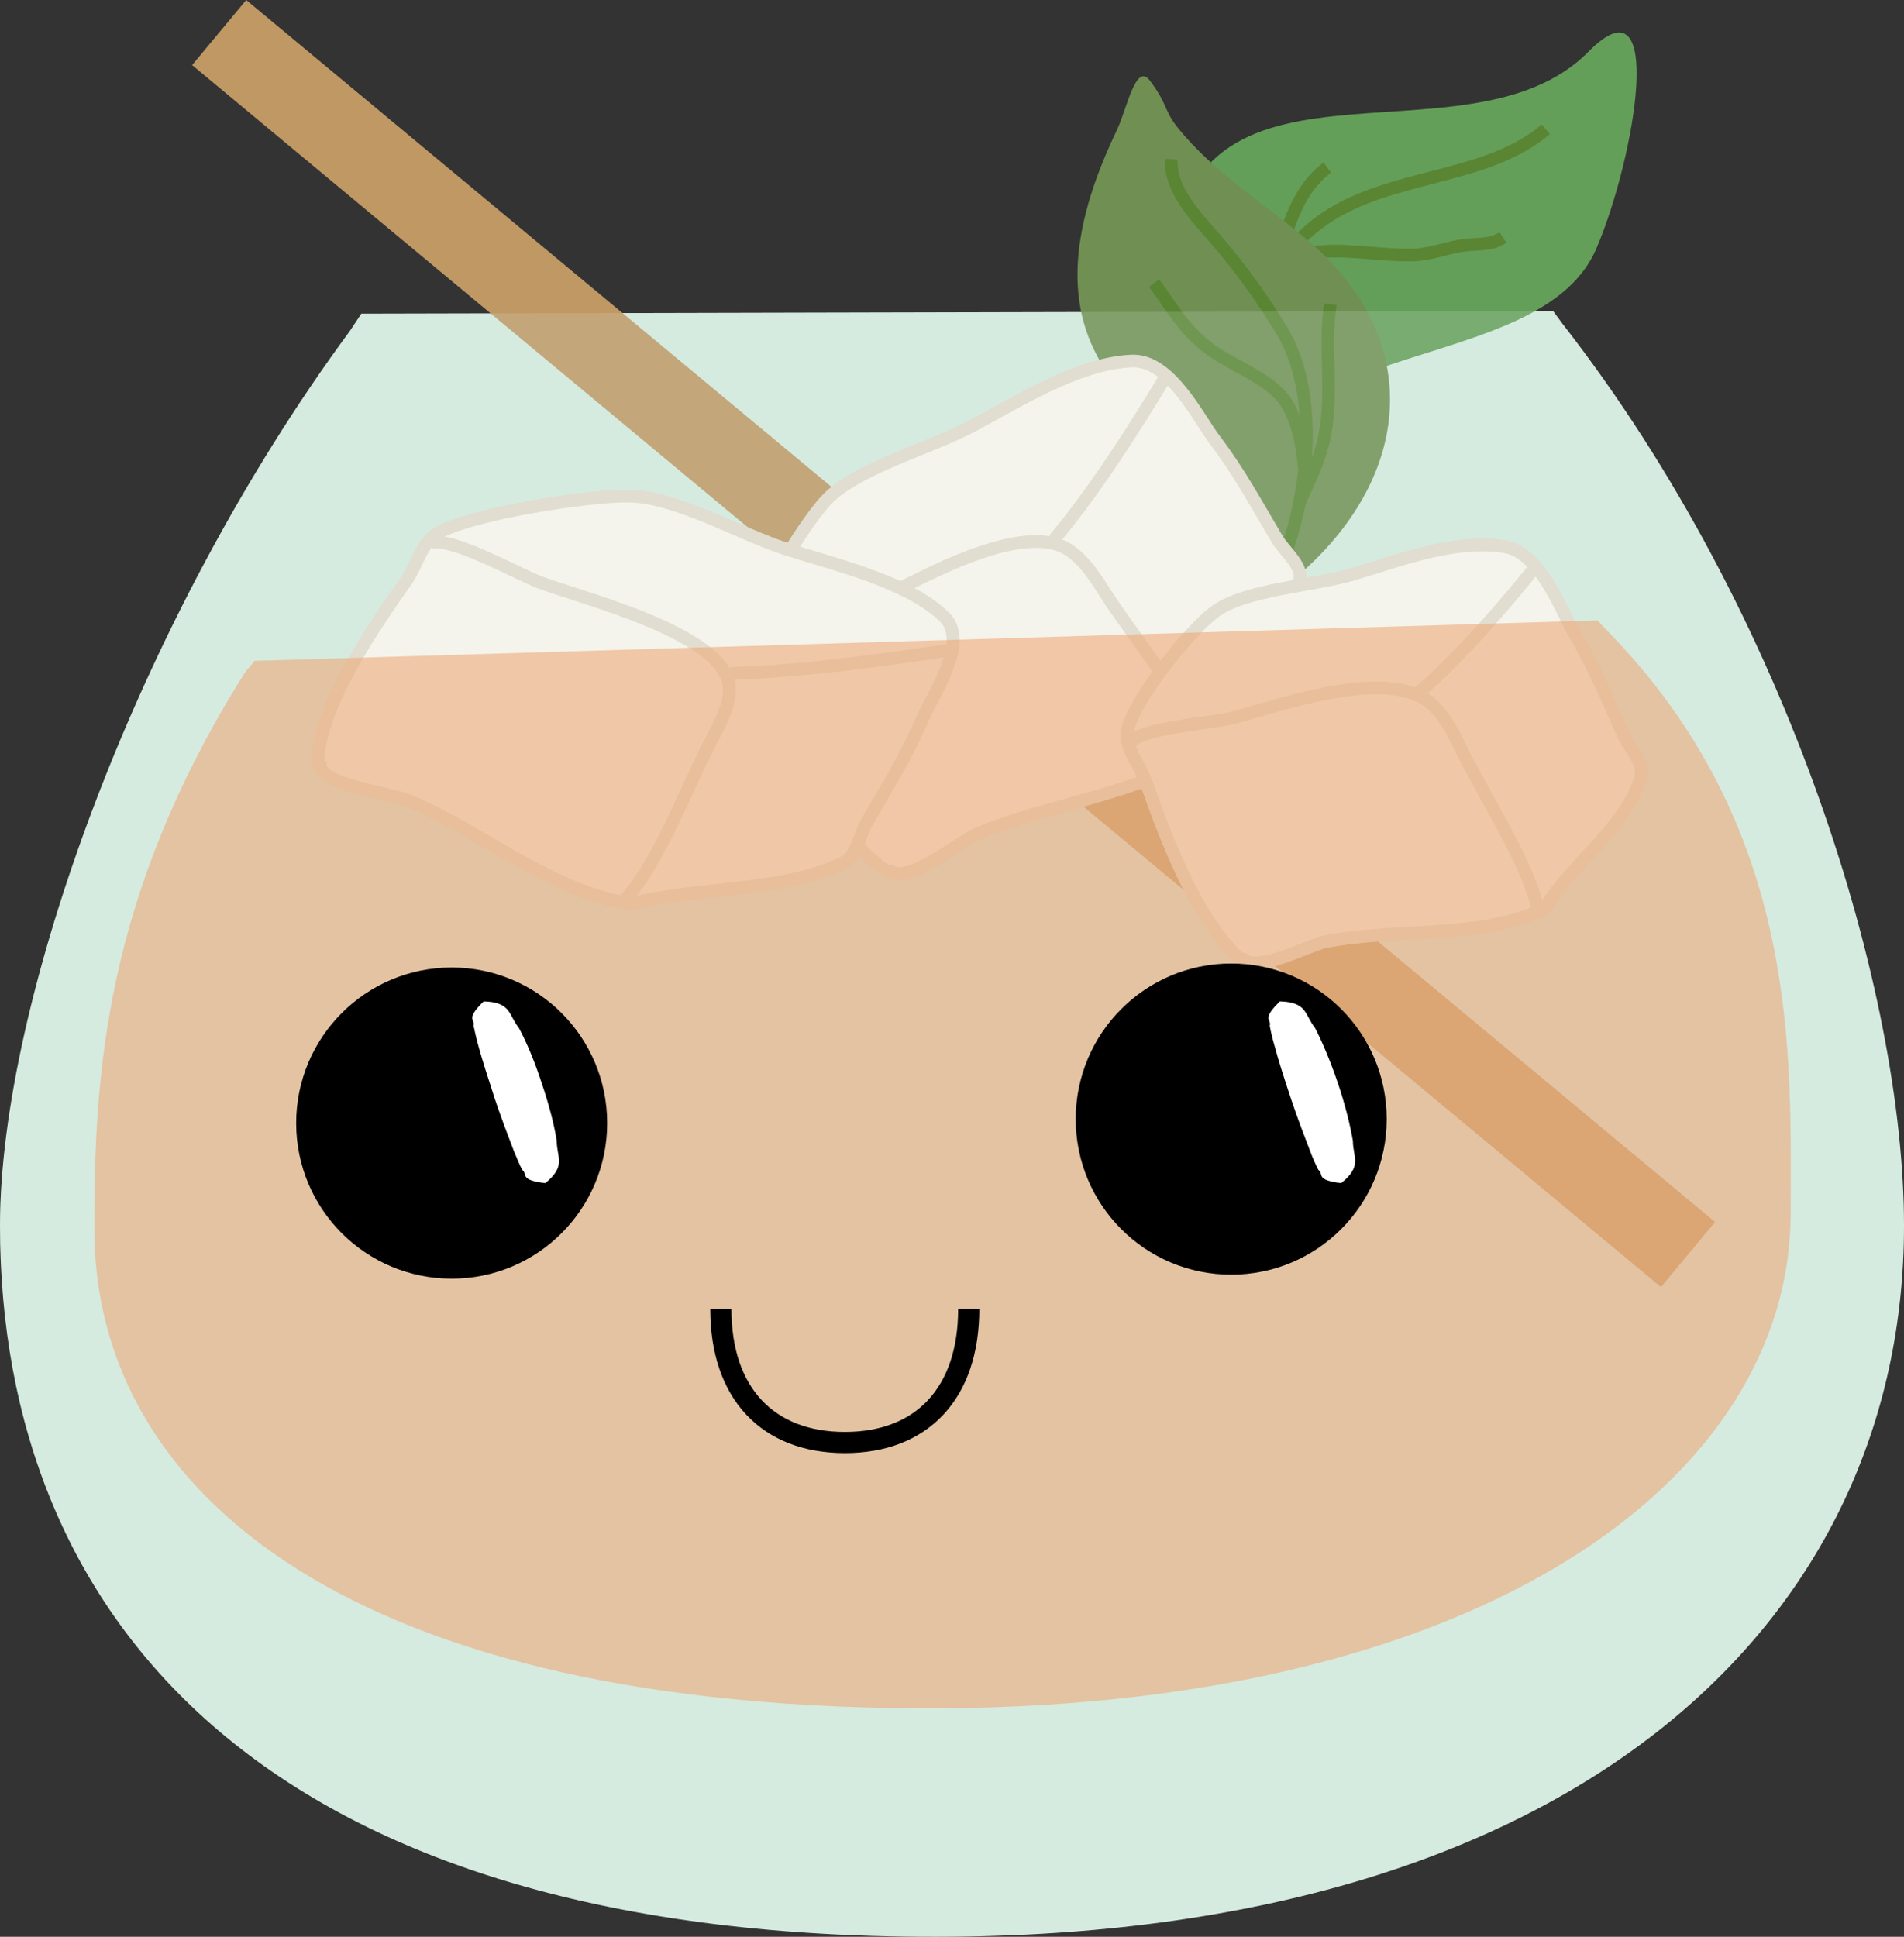 <?xml version="1.0" encoding="utf-8"?>
<svg x="187.5pt" y="171.731pt" width="45pt" height="45.769pt" viewBox="187.5 171.731 45 45.769" xmlns="http://www.w3.org/2000/svg" xmlns:xlink="http://www.w3.org/1999/xlink">
  <rect x="187.5" y="171.731" width="45" height="45.769" fill="#333333" stroke="none"/>
  <g id="1">
    <title>Group</title>
    <g id="2">
      <title>Group</title>
      <defs>
        <title>Shape 20</title>
        <g id="3">
          <defs>
            <path id="4" d="M224.424,179.377 C229.826,186.308,232.5,195.236,232.5,200.692 C232.5,209.974,224.873,217.369,210,217.498 C193.774,217.639,187.5,209.974,187.5,200.692 C187.5,195.434,190.724,186.391,195.779,179.539 C195.779,179.539,196.04,179.144,196.04,179.144 C196.04,179.144,224.204,179.078,224.204,179.078 C224.237,179.276,224.204,179.078,224.204,179.078 z M195.779,179.539 M224.204,179.078"/>
          </defs>
          <use xlink:href="#4" style="fill:#d6ebe1;fill-opacity:1;fill-rule:evenodd;opacity:1;stroke:none;"/>
        </g>
      </defs>
      <use xlink:href="#3"/>
      <g id="5">
        <title>Group</title>
        <defs>
          <title>Path</title>
          <g id="6">
            <defs>
              <path id="7" d="M225.043,172.952 C222.116,175.923,215.154,172.193,215.18,178.527 C215.192,181.295,214.557,185.537,217.388,182.058 C219.222,179.805,224.13,180.195,225.235,177.591 C226.159,175.414,226.873,171.096,225.043,172.952 z"/>
            </defs>
            <use xlink:href="#7" style="fill:#649f59;fill-opacity:1;fill-rule:evenodd;opacity:1;stroke:none;"/>
          </g>
        </defs>
        <use xlink:href="#6"/>
        <defs>
          <title>Path</title>
          <g id="8">
            <defs>
              <path id="9" d="M224.035,174.787 C222.729,175.9,220.698,175.843,219.168,176.679 C217.054,177.834,217.002,180.039,216.711,181.881"/>
            </defs>
            <use xlink:href="#9" style="fill:none;opacity:1;stroke:#5a8533;stroke-linecap:butt;stroke-linejoin:miter;stroke-miterlimit:10;stroke-opacity:1;stroke-width:0.3;"/>
          </g>
        </defs>
        <use xlink:href="#8"/>
        <defs>
          <title>Path</title>
          <g id="10">
            <defs>
              <path id="11" d="M223.023,177.343 C222.701,177.55,222.409,177.475,222.036,177.537 C221.612,177.608,221.269,177.758,220.824,177.759 C219.65,177.76,218.619,177.422,217.598,178.025"/>
            </defs>
            <use xlink:href="#11" style="fill:none;opacity:1;stroke:#5a8533;stroke-linecap:butt;stroke-linejoin:miter;stroke-miterlimit:10;stroke-opacity:1;stroke-width:0.3;"/>
          </g>
        </defs>
        <use xlink:href="#10"/>
        <defs>
          <title>Path</title>
          <g id="12">
            <defs>
              <path id="13" d="M218.87,175.689 C217.923,176.407,217.917,177.598,217.389,178.485"/>
            </defs>
            <use xlink:href="#13" style="fill:none;opacity:1;stroke:#5a8533;stroke-linecap:butt;stroke-linejoin:miter;stroke-miterlimit:10;stroke-opacity:1;stroke-width:0.3;"/>
          </g>
        </defs>
        <use xlink:href="#12"/>
      </g>
      <g id="14">
        <title>Group</title>
        <defs>
          <title>Shape 21</title>
          <g id="15">
            <defs>
              <path id="16" d="M216.653,186.487 C217.304,186.222,217.794,185.678,218.283,185.242 C220.859,182.945,221.153,179.782,218.467,177.462 C217.414,176.552,216.179,175.808,215.327,174.737 C215.004,174.331,215.104,174.207,214.683,173.643 C214.342,173.184,214.141,174.291,213.901,174.795 C213.139,176.393,212.546,178.31,213.349,179.979 C214.184,181.712,215.942,182.918,216.499,184.781 C216.643,185.261,217.012,186.232,216.529,186.626 C216.529,186.626,216.653,186.487,216.653,186.487 z"/>
            </defs>
            <use xlink:href="#16" style="fill:#709053;fill-opacity:1;fill-rule:evenodd;opacity:1;stroke:none;"/>
          </g>
        </defs>
        <use xlink:href="#15"/>
        <defs>
          <title>Path</title>
          <g id="17">
            <defs>
              <path id="18" d="M215.18,175.492 C215.15,176.214,215.744,176.823,216.229,177.383 C216.815,178.057,217.334,178.786,217.787,179.528 C218.797,181.186,218.373,183.957,217.547,185.613"/>
            </defs>
            <use xlink:href="#18" style="fill:none;opacity:1;stroke:#5a8533;stroke-linecap:butt;stroke-linejoin:miter;stroke-miterlimit:10;stroke-opacity:1;stroke-width:0.3;"/>
          </g>
        </defs>
        <use xlink:href="#17"/>
        <defs>
          <title>Path</title>
          <g id="19">
            <defs>
              <path id="20" d="M218.942,178.92 C218.788,179.939,219.012,180.983,218.81,182.016 C218.693,182.609,218.439,183.106,218.185,183.662"/>
            </defs>
            <use xlink:href="#20" style="fill:none;opacity:1;stroke:#5a8533;stroke-linecap:butt;stroke-linejoin:miter;stroke-miterlimit:10;stroke-opacity:1;stroke-width:0.3;"/>
          </g>
        </defs>
        <use xlink:href="#19"/>
        <defs>
          <title>Path</title>
          <g id="21">
            <defs>
              <path id="22" d="M214.776,178.42 C215.206,178.997,215.453,179.5,216.086,179.975 C216.633,180.385,217.506,180.668,217.88,181.217 C218.17,181.643,218.285,182.304,218.325,182.78"/>
            </defs>
            <use xlink:href="#22" style="fill:none;opacity:1;stroke:#5a8533;stroke-linecap:butt;stroke-linejoin:miter;stroke-miterlimit:10;stroke-opacity:1;stroke-width:0.3;"/>
          </g>
        </defs>
        <use xlink:href="#21"/>
      </g>
      <defs>
        <title>Path</title>
        <g id="23">
          <defs>
            <path id="24" d="M192.68,172.5 C192.68,172.5,227.395,201.377,227.395,201.377"/>
          </defs>
          <use xlink:href="#24" style="fill:none;opacity:1;stroke:#c09864;stroke-linecap:butt;stroke-linejoin:miter;stroke-miterlimit:10;stroke-opacity:1;stroke-width:2;"/>
        </g>
      </defs>
      <use xlink:href="#23"/>
      <g id="25">
        <title>Group</title>
        <defs>
          <title>Shape 22</title>
          <g id="26">
            <defs>
              <path id="27" d="M208.494,192.342 C207.261,191.549,206.267,189.497,205.699,188.292 C205.53,187.931,205.079,187.519,205.109,187.115 C205.167,186.305,206.431,184.186,207.035,183.544 C207.732,182.803,209.471,182.326,210.433,181.82 C211.515,181.252,212.921,180.332,214.235,180.263 C215.157,180.214,215.813,181.608,216.222,182.142 C216.79,182.887,217.214,183.683,217.686,184.474 C217.843,184.738,218.267,185.084,218.222,185.398 C218.025,186.76,216.634,188.101,216.088,189.368 C214.618,190.488,212.378,190.686,210.618,191.426 C210.221,191.594,208.97,192.612,208.572,192.331 C208.572,192.331,208.494,192.342,208.494,192.342 z"/>
            </defs>
            <use xlink:href="#27" style="fill:#fcf7ef;fill-opacity:1;fill-rule:evenodd;opacity:1;stroke:none;"/>
            <use xlink:href="#27" style="fill:none;opacity:1;stroke:#e4dbce;stroke-linecap:butt;stroke-linejoin:miter;stroke-miterlimit:10;stroke-opacity:1;stroke-width:0.3;"/>
          </g>
        </defs>
        <use xlink:href="#26"/>
        <defs>
          <title>Path</title>
          <g id="28">
            <defs>
              <path id="29" d="M205.22,187.364 C205.455,186.925,207.206,186.426,207.673,186.203 C208.722,185.704,211.291,184.106,212.582,184.634 C213.043,184.822,213.389,185.381,213.62,185.744 C214.248,186.731,215.57,188.312,215.905,189.384"/>
            </defs>
            <use xlink:href="#29" style="fill:none;opacity:1;stroke:#e4dbce;stroke-linecap:butt;stroke-linejoin:miter;stroke-miterlimit:10;stroke-opacity:1;stroke-width:0.3;"/>
          </g>
        </defs>
        <use xlink:href="#28"/>
        <defs>
          <title>Path</title>
          <g id="30">
            <defs>
              <path id="31" d="M212.411,184.482 C213.393,183.31,214.333,181.823,215.096,180.557"/>
            </defs>
            <use xlink:href="#31" style="fill:none;opacity:1;stroke:#e4dbce;stroke-linecap:butt;stroke-linejoin:miter;stroke-miterlimit:10;stroke-opacity:1;stroke-width:0.3;"/>
          </g>
        </defs>
        <use xlink:href="#30"/>
      </g>
      <g id="32">
        <title>Group Copy</title>
        <defs>
          <title>Shape 22</title>
          <g id="33">
            <defs>
              <path id="34" d="M216.808,194.391 C215.745,193.438,215.005,191.399,214.584,190.205 C214.458,189.848,214.08,189.39,214.14,189.032 C214.261,188.315,215.593,186.656,216.199,186.197 C216.898,185.666,218.53,185.577,219.452,185.31 C220.489,185.009,221.853,184.456,223.062,184.65 C223.91,184.786,224.396,186.167,224.725,186.727 C225.185,187.508,225.507,188.305,225.874,189.109 C225.996,189.377,226.355,189.771,226.288,190.044 C225.995,191.23,224.611,192.165,224.007,193.198 C222.568,193.918,220.501,193.66,218.829,193.982 C218.451,194.055,217.222,194.727,216.881,194.397 C216.881,194.397,216.808,194.391,216.808,194.391 z"/>
            </defs>
            <use xlink:href="#34" style="fill:#fbf7ef;fill-opacity:1;fill-rule:evenodd;opacity:1;stroke:none;"/>
            <use xlink:href="#34" style="fill:none;opacity:1;stroke:#e4dbcd;stroke-linecap:butt;stroke-linejoin:miter;stroke-miterlimit:10;stroke-opacity:1;stroke-width:0.3;"/>
          </g>
        </defs>
        <use xlink:href="#33"/>
        <defs>
          <title>Shape 22 Copy</title>
          <g id="35">
            <defs>
              <path id="36" d="M216.808,194.391 C215.745,193.438,215.005,191.399,214.584,190.205 C214.458,189.848,214.08,189.39,214.14,189.032 C214.261,188.315,215.593,186.656,216.199,186.197 C216.898,185.666,218.53,185.577,219.452,185.31 C220.489,185.009,221.853,184.456,223.062,184.65 C223.91,184.786,224.396,186.167,224.725,186.727 C225.185,187.508,225.507,188.305,225.874,189.109 C225.996,189.377,226.355,189.771,226.288,190.044 C225.995,191.23,224.611,192.165,224.007,193.198 C222.568,193.918,220.501,193.66,218.829,193.982 C218.451,194.055,217.222,194.727,216.881,194.397 C216.881,194.397,216.808,194.391,216.808,194.391 z"/>
            </defs>
            <use xlink:href="#36" style="fill:#fbf7ef;fill-opacity:1;fill-rule:evenodd;opacity:1;stroke:none;"/>
            <use xlink:href="#36" style="fill:none;opacity:1;stroke:#e4dbcd;stroke-linecap:butt;stroke-linejoin:miter;stroke-miterlimit:10;stroke-opacity:1;stroke-width:0.3;"/>
          </g>
        </defs>
        <use xlink:href="#35"/>
        <defs>
          <title>Path</title>
          <g id="37">
            <defs>
              <path id="38" d="M214.221,189.278 C214.473,188.929,216.117,188.821,216.563,188.712 C217.565,188.468,220.049,187.532,221.188,188.258 C221.594,188.517,221.865,189.087,222.046,189.459 C222.54,190.468,223.619,192.147,223.837,193.177"/>
            </defs>
            <use xlink:href="#38" style="fill:none;opacity:1;stroke:#e4dbcd;stroke-linecap:butt;stroke-linejoin:miter;stroke-miterlimit:10;stroke-opacity:1;stroke-width:0.3;"/>
          </g>
        </defs>
        <use xlink:href="#37"/>
        <defs>
          <title>Path</title>
          <g id="39">
            <defs>
              <path id="40" d="M221.043,188.088 C222.039,187.226,223.023,186.072,223.826,185.083"/>
            </defs>
            <use xlink:href="#40" style="fill:none;opacity:1;stroke:#e4dbcd;stroke-linecap:butt;stroke-linejoin:miter;stroke-miterlimit:10;stroke-opacity:1;stroke-width:0.3;"/>
          </g>
        </defs>
        <use xlink:href="#39"/>
      </g>
      <g id="41">
        <title>Group</title>
        <defs>
          <title>Shape 22</title>
          <g id="42">
            <defs>
              <path id="43" d="M195.015,189.778 C195.009,188.466,196.33,186.55,197.115,185.436 C197.349,185.103,197.462,184.55,197.859,184.324 C198.654,183.872,201.407,183.437,202.376,183.454 C203.493,183.474,204.996,184.357,206.053,184.698 C207.242,185.082,208.959,185.471,209.821,186.315 C210.426,186.906,209.518,188.194,209.265,188.794 C208.912,189.629,208.423,190.397,207.968,191.196 C207.817,191.462,207.749,191.958,207.428,192.118 C206.031,192.812,203.93,192.688,202.412,193.09 C200.469,192.779,198.924,191.39,197.162,190.653 C196.764,190.487,195.05,190.262,195.072,189.824 C195.072,189.824,195.015,189.778,195.015,189.778 z"/>
            </defs>
            <use xlink:href="#43" style="fill:#fcf7ef;fill-opacity:1;fill-rule:evenodd;opacity:1;stroke:none;"/>
            <use xlink:href="#43" style="fill:none;opacity:1;stroke:#e4dbce;stroke-linecap:butt;stroke-linejoin:miter;stroke-miterlimit:10;stroke-opacity:1;stroke-width:0.3;"/>
          </g>
        </defs>
        <use xlink:href="#42"/>
        <defs>
          <title>Shape 22 Copy</title>
          <g id="44">
            <defs>
              <path id="45" d="M195.015,189.778 C195.009,188.466,196.33,186.55,197.115,185.436 C197.349,185.103,197.462,184.55,197.859,184.324 C198.654,183.872,201.407,183.437,202.376,183.454 C203.493,183.474,204.996,184.357,206.053,184.698 C207.242,185.082,208.959,185.471,209.821,186.315 C210.426,186.906,209.518,188.194,209.265,188.794 C208.912,189.629,208.423,190.397,207.968,191.196 C207.817,191.462,207.749,191.958,207.428,192.118 C206.031,192.812,203.93,192.688,202.412,193.09 C200.469,192.779,198.924,191.39,197.162,190.653 C196.764,190.487,195.05,190.262,195.072,189.824 C195.072,189.824,195.015,189.778,195.015,189.778 z"/>
            </defs>
            <use xlink:href="#45" style="fill:#fbf7ef;fill-opacity:1;fill-rule:evenodd;opacity:1;stroke:none;"/>
            <use xlink:href="#45" style="fill:none;opacity:1;stroke:#e4dbcd;stroke-linecap:butt;stroke-linejoin:miter;stroke-miterlimit:10;stroke-opacity:1;stroke-width:0.3;"/>
          </g>
        </defs>
        <use xlink:href="#44"/>
        <defs>
          <title>Path</title>
          <g id="46">
            <defs>
              <path id="47" d="M197.693,184.55 C198.247,184.442,199.778,185.319,200.27,185.498 C201.374,185.903,204.431,186.663,204.721,187.854 C204.824,188.279,204.51,188.851,204.31,189.227 C203.766,190.249,203.086,192.099,202.285,192.976"/>
            </defs>
            <use xlink:href="#47" style="fill:none;opacity:1;stroke:#e4dbce;stroke-linecap:butt;stroke-linejoin:miter;stroke-miterlimit:10;stroke-opacity:1;stroke-width:0.3;"/>
          </g>
        </defs>
        <use xlink:href="#46"/>
        <defs>
          <title>Path</title>
          <g id="48">
            <defs>
              <path id="49" d="M204.759,187.646 C206.453,187.597,208.418,187.328,210.067,187.074"/>
            </defs>
            <use xlink:href="#49" style="fill:none;opacity:1;stroke:#e4dbce;stroke-linecap:butt;stroke-linejoin:miter;stroke-miterlimit:10;stroke-opacity:1;stroke-width:0.3;"/>
          </g>
        </defs>
        <use xlink:href="#48"/>
      </g>
      <defs>
        <title>Shape 20 Copy</title>
        <g id="50">
          <defs>
            <path id="51" d="M225.445,186.594 C230.075,191.291,229.822,196.692,229.822,200.39 C229.822,206.68,222.561,212.012,209.814,212.1 C195.906,212.195,189.729,207.063,189.729,200.773 C189.729,197.21,189.938,192.942,193.294,187.616 C193.294,187.616,193.518,187.348,193.518,187.348 C193.518,187.348,225.256,186.392,225.256,186.392 z"/>
          </defs>
          <use xlink:href="#51" style="fill:#f59558;fill-opacity:0.551;fill-rule:evenodd;opacity:1;stroke:none;"/>
        </g>
      </defs>
      <use xlink:href="#50"/>
      <defs>
        <title>Shape 20 Copy</title>
        <g id="52">
          <defs>
            <path id="53" d="M224.424,179.377 C229.826,186.308,232.5,195.236,232.5,200.692 C232.5,209.974,224.873,217.369,210,217.498 C193.774,217.639,187.5,209.974,187.5,200.692 C187.5,195.434,190.724,186.391,195.779,179.539 C195.779,179.539,196.04,179.144,196.04,179.144 C196.04,179.144,224.204,179.078,224.204,179.078 C224.237,179.276,224.204,179.078,224.204,179.078 z M195.779,179.539 M224.204,179.078"/>
          </defs>
          <use xlink:href="#53" style="fill:#d6ebe1;fill-opacity:0.181;fill-rule:evenodd;opacity:1;stroke:none;"/>
        </g>
      </defs>
      <use xlink:href="#52"/>
    </g>
    <g id="54">
      <title>Face Copy</title>
      <defs>
        <title>Shape 67</title>
        <g id="55">
          <defs>
            <path id="56" d="M210.395,202.666 C210.395,204.654,209.292,205.82,207.469,205.82 C205.647,205.82,204.537,204.657,204.537,202.669"/>
          </defs>
          <use xlink:href="#56" style="fill:none;opacity:1;stroke:#000000;stroke-linecap:butt;stroke-linejoin:miter;stroke-miterlimit:10;stroke-opacity:1;stroke-width:0.5;"/>
        </g>
      </defs>
      <use xlink:href="#55"/>
      <defs>
        <title>Shape 30</title>
        <g id="57">
          <defs>
            <path id="58" d="M198.175,195.095 C199.93,195.095,201.35,196.518,201.35,198.272 C201.35,200.026,199.93,201.448,198.175,201.448 C196.42,201.448,195,200.026,195,198.272 C195,196.518,196.42,195.095,198.175,195.095 z"/>
          </defs>
          <use xlink:href="#58" style="fill:#000000;fill-opacity:1;fill-rule:evenodd;opacity:1;stroke:none;"/>
          <use xlink:href="#58" style="fill:none;opacity:1;stroke:#000000;stroke-linecap:butt;stroke-linejoin:miter;stroke-miterlimit:10;stroke-opacity:1;stroke-width:1;"/>
        </g>
      </defs>
      <use xlink:href="#57"/>
      <defs>
        <title>Shape 35</title>
        <g id="59">
          <defs>
            <path id="60" d="M198.932,195.395 C198.481,195.833,198.743,195.814,198.692,195.971 C198.721,196.095,198.75,196.248,198.801,196.426 C198.896,196.784,199.049,197.241,199.195,197.699 C199.348,198.158,199.522,198.606,199.653,198.951 C199.726,199.123,199.784,199.266,199.843,199.379 C199.981,199.472,199.755,199.618,200.389,199.69 C200.891,199.278,200.658,199.084,200.658,198.69 C200.6,198.317,200.476,197.839,200.302,197.324 C200.134,196.81,199.945,196.357,199.763,196.022 C199.515,195.713,199.588,195.414,198.932,195.395 z"/>
          </defs>
          <use xlink:href="#60" style="fill:#ffffff;fill-opacity:1;fill-rule:nonzero;opacity:1;stroke:none;"/>
        </g>
      </defs>
      <use xlink:href="#59"/>
      <defs>
        <title>Shape 28</title>
        <g id="61">
          <defs>
            <path id="62" d="M216.599,195 C218.354,195,219.774,196.422,219.774,198.176 C219.774,199.931,218.354,201.353,216.599,201.353 C214.844,201.353,213.424,199.931,213.424,198.176 C213.424,196.422,214.844,195,216.599,195 z"/>
          </defs>
          <use xlink:href="#62" style="fill:#000000;fill-opacity:1;fill-rule:evenodd;opacity:1;stroke:none;"/>
          <use xlink:href="#62" style="fill:none;opacity:1;stroke:#000000;stroke-linecap:butt;stroke-linejoin:miter;stroke-miterlimit:10;stroke-opacity:1;stroke-width:1;"/>
        </g>
      </defs>
      <use xlink:href="#61"/>
      <defs>
        <title>Shape 37</title>
        <g id="63">
          <defs>
            <path id="64" d="M217.75,195.395 C217.298,195.833,217.56,195.814,217.509,195.971 C217.531,196.095,217.567,196.248,217.618,196.426 C217.713,196.784,217.859,197.241,218.012,197.699 C218.165,198.158,218.339,198.606,218.471,198.951 C218.536,199.123,218.602,199.266,218.66,199.379 C218.798,199.472,218.572,199.618,219.199,199.69 C219.708,199.278,219.475,199.084,219.475,198.69 C219.41,198.317,219.293,197.839,219.119,197.324 C218.944,196.81,218.754,196.357,218.58,196.022 C218.332,195.713,218.405,195.414,217.75,195.395 z"/>
          </defs>
          <use xlink:href="#64" style="fill:#ffffff;fill-opacity:1;fill-rule:nonzero;opacity:1;stroke:none;"/>
        </g>
      </defs>
      <use xlink:href="#63"/>
    </g>
  </g>
</svg>
